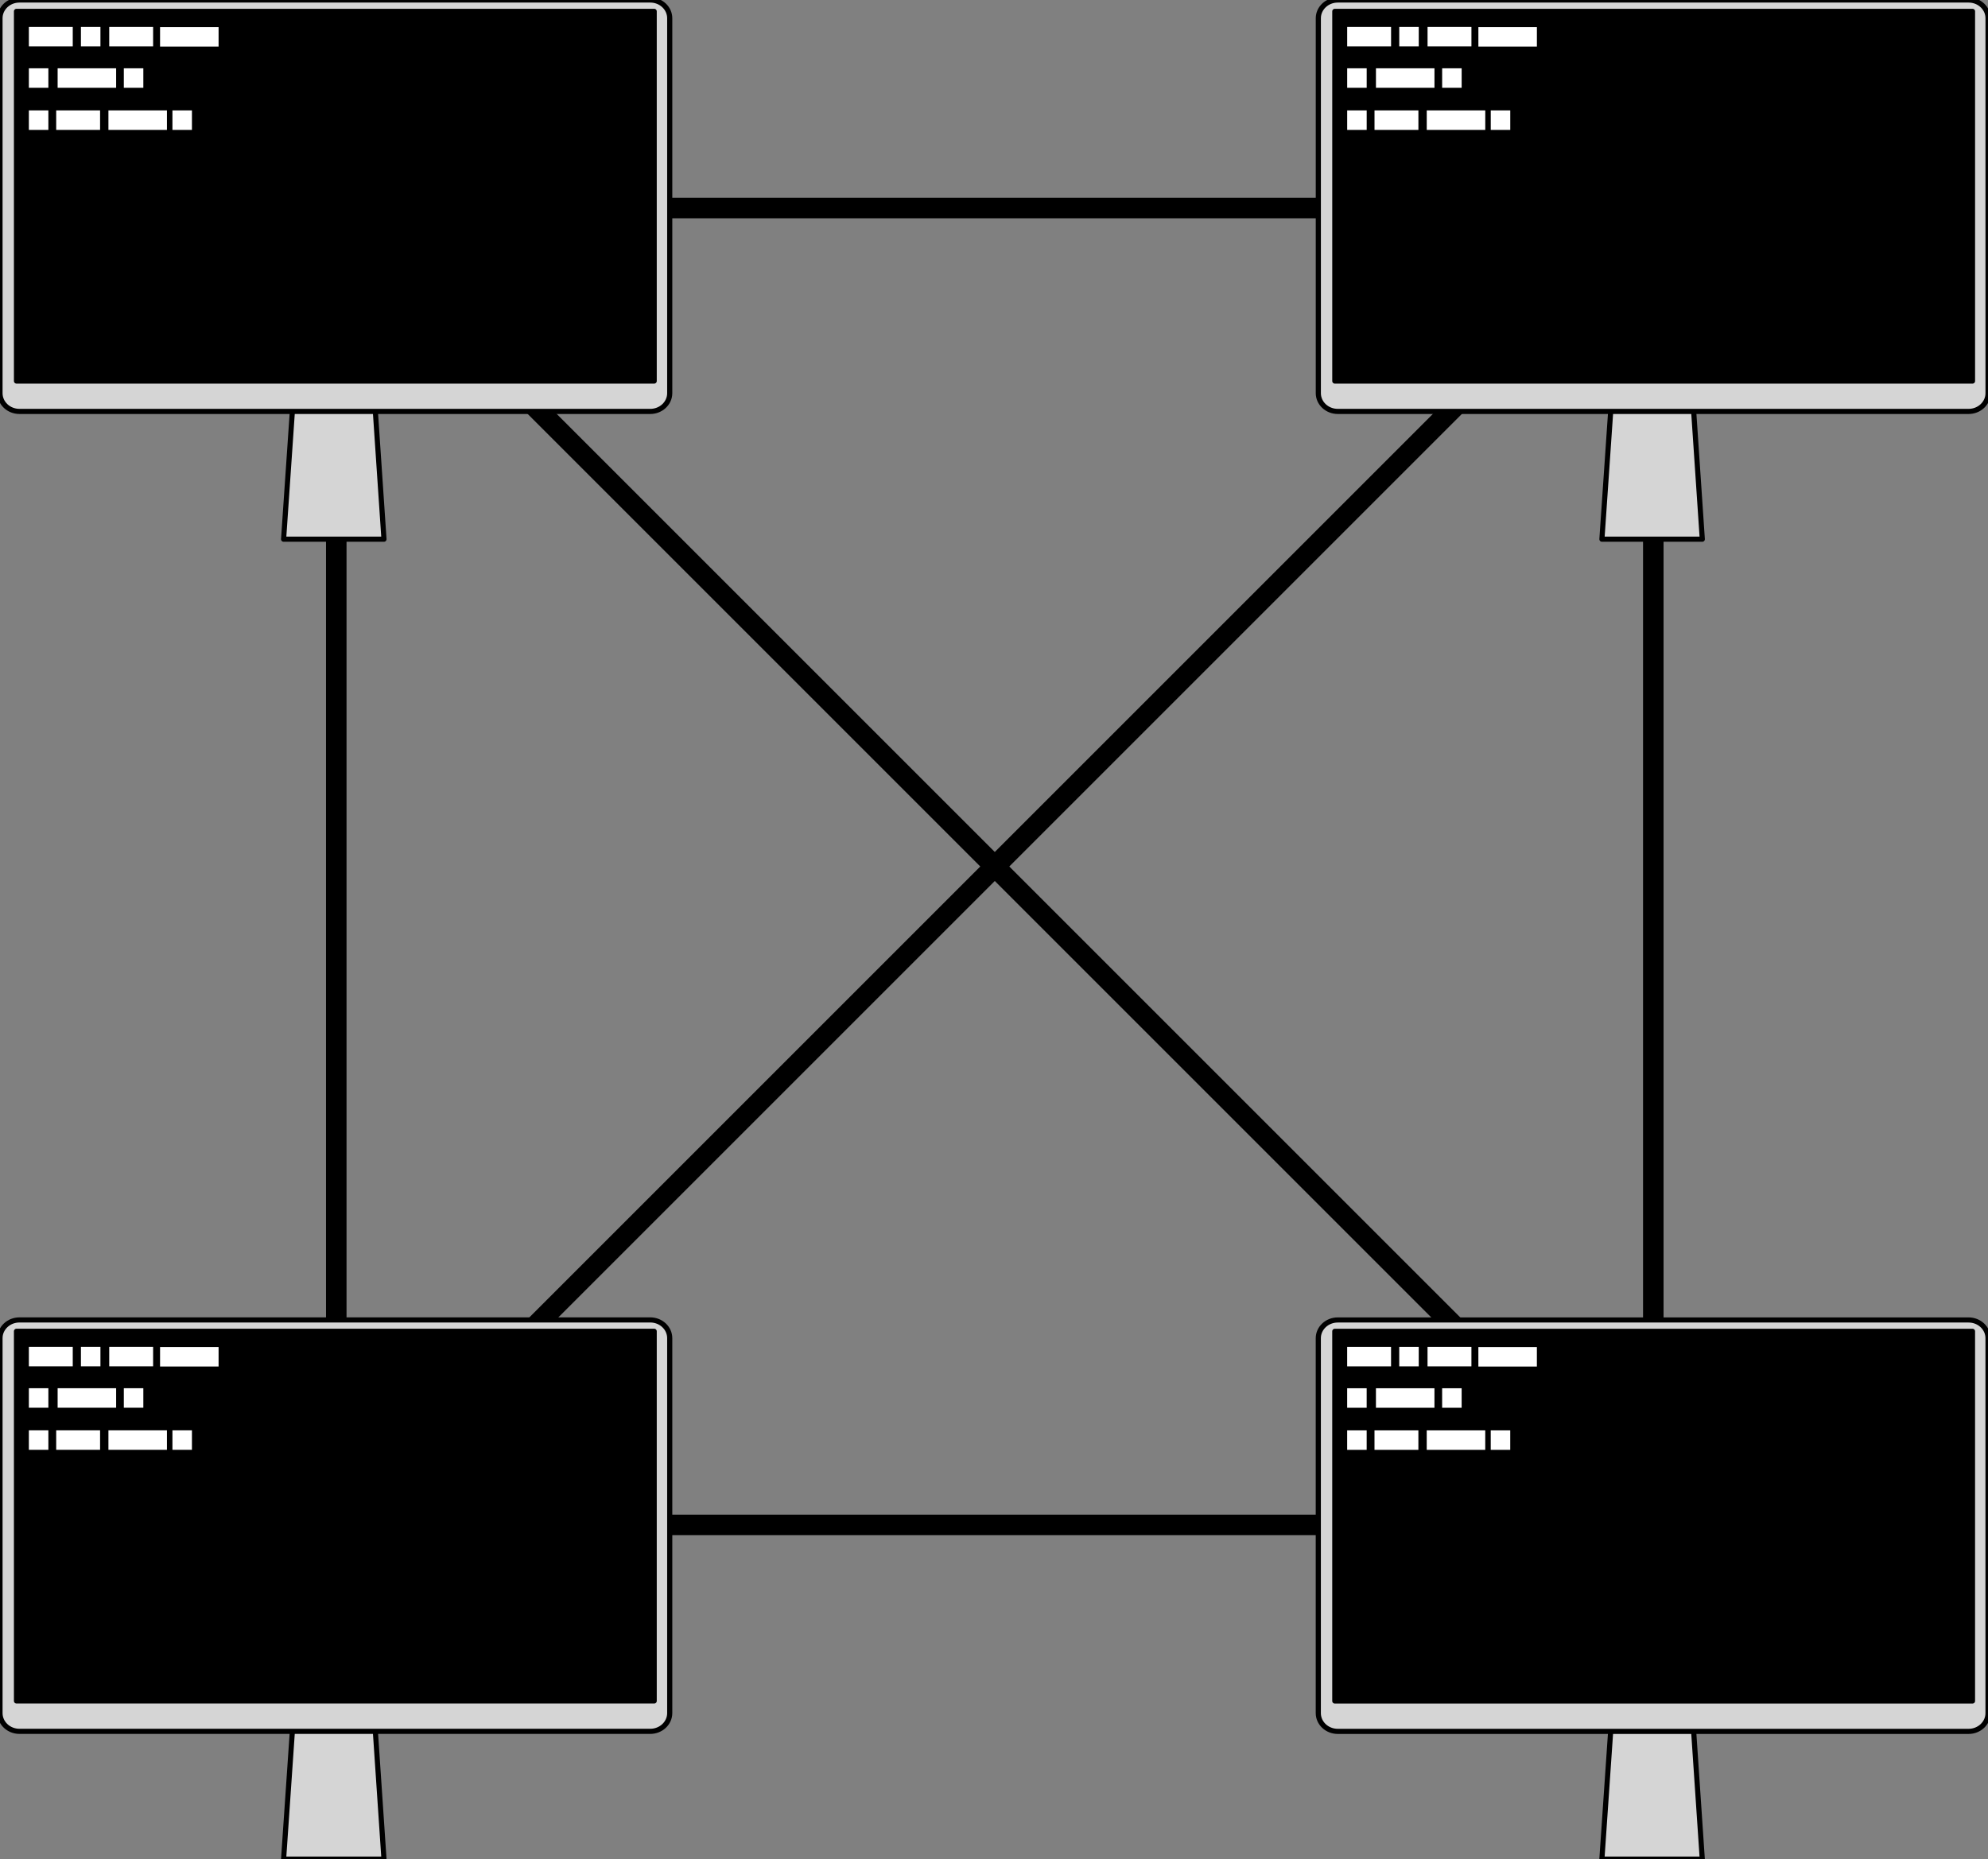 <?xml version="1.0" encoding="UTF-8" standalone="no"?>
<!DOCTYPE svg PUBLIC "-//W3C//DTD SVG 1.1//EN" "http://www.w3.org/Graphics/SVG/1.1/DTD/svg11.dtd">
<!-- Created with Vectornator (http://vectornator.io/) -->
<svg height="100%" stroke-miterlimit="10" style="fill-rule:nonzero;clip-rule:evenodd;stroke-linecap:round;stroke-linejoin:round;" version="1.1" viewBox="0 0 387.63 362.54" width="100%" xml:space="preserve" xmlns="http://www.w3.org/2000/svg" xmlns:xlink="http://www.w3.org/1999/xlink">
<rect x="0" y="0" width="387.63" height="362.54" fill="#808080" stroke="none"/>
<defs/>
<g id="Ebene-1">
<path d="M65.569 40.569L322.368 40.569L322.368 297.367L65.569 297.367L65.569 40.569Z" fill="none" fill-rule="evenodd" opacity="1" stroke="#000000" stroke-linecap="round" stroke-linejoin="round" stroke-width="4"/>
<path d="M65.569 297.367L322.368 40.569" fill="none" fill-rule="evenodd" opacity="1" stroke="#000000" stroke-linecap="round" stroke-linejoin="round" stroke-width="4"/>
<path d="M65.569 40.569L322.368 297.367" fill="none" fill-rule="evenodd" opacity="1" stroke="#000000" stroke-linecap="round" stroke-linejoin="round" stroke-width="4"/>
</g>
<clipPath id="ArtboardFrame">
<rect height="362.54" width="387.63" x="0" y="0"/>
</clipPath>
<g clip-path="url(#ArtboardFrame)" id="Ebene-2">
<g opacity="1">
<path d="M314.142 79.013L330.166 79.088L331.922 105.143L312.349 105.143L314.142 79.013Z" fill="#d5d5d5" fill-rule="evenodd" opacity="1" stroke="#000000" stroke-linecap="round" stroke-linejoin="round" stroke-width="1"/>
<g opacity="1">
<path d="M260.846 0L383.846 0C385.941 0 387.639 1.593 387.639 3.558L387.639 76.671C387.639 78.636 385.941 80.229 383.846 80.229L260.846 80.229C258.751 80.229 257.053 78.636 257.053 76.671L257.053 3.558C257.053 1.593 258.751 0 260.846 0Z" fill="#d5d5d5" fill-rule="evenodd" opacity="1" stroke="#000000" stroke-linecap="round" stroke-linejoin="round" stroke-width="1"/>
<path d="M260.268 2.213L384.611 2.213L384.611 74.305L260.268 74.305L260.268 2.213Z" fill="#000000" fill-rule="evenodd" opacity="1" stroke="#000000" stroke-linecap="round" stroke-linejoin="round" stroke-width="1"/>
</g>
<path d="M262.681 5.248L271.238 5.248L271.238 9.051L262.681 9.051L262.681 5.248Z" fill="#ffffff" fill-rule="evenodd" opacity="1" stroke="none"/>
<path d="M268.01 21.529L276.567 21.529L276.567 25.332L268.01 25.332L268.01 21.529Z" fill="#ffffff" fill-rule="evenodd" opacity="1" stroke="none"/>
<path d="M278.352 5.248L286.908 5.248L286.908 9.051L278.352 9.051L278.352 5.248Z" fill="#ffffff" fill-rule="evenodd" opacity="1" stroke="none"/>
<path d="M288.263 5.282L299.672 5.282L299.672 9.085L288.263 9.085L288.263 5.282Z" fill="#ffffff" fill-rule="evenodd" opacity="1" stroke="none"/>
<path d="M278.195 21.529L289.604 21.529L289.604 25.332L278.195 25.332L278.195 21.529Z" fill="#ffffff" fill-rule="evenodd" opacity="1" stroke="none"/>
<path d="M268.29 13.318L279.699 13.318L279.699 17.122L268.29 17.122L268.29 13.318Z" fill="#ffffff" fill-rule="evenodd" opacity="1" stroke="none"/>
<path d="M272.833 5.248L276.636 5.248L276.636 9.051L272.833 9.051L272.833 5.248Z" fill="#ffffff" fill-rule="evenodd" opacity="1" stroke="none"/>
<path d="M262.681 21.529L266.484 21.529L266.484 25.332L262.681 25.332L262.681 21.529Z" fill="#ffffff" fill-rule="evenodd" opacity="1" stroke="none"/>
<path d="M281.198 13.318L285.001 13.318L285.001 17.122L281.198 17.122L281.198 13.318Z" fill="#ffffff" fill-rule="evenodd" opacity="1" stroke="none"/>
<path d="M290.675 21.529L294.478 21.529L294.478 25.332L290.675 25.332L290.675 21.529Z" fill="#ffffff" fill-rule="evenodd" opacity="1" stroke="none"/>
<path d="M262.681 13.318L266.484 13.318L266.484 17.122L262.681 17.122L262.681 13.318Z" fill="#ffffff" fill-rule="evenodd" opacity="1" stroke="none"/>
</g>
<g opacity="1">
<path d="M314.138 336.41L330.162 336.484L331.918 362.54L312.345 362.54L314.138 336.41Z" fill="#d5d5d5" fill-rule="evenodd" opacity="1" stroke="#000000" stroke-linecap="round" stroke-linejoin="round" stroke-width="1"/>
<g opacity="1">
<path d="M260.842 257.397L383.843 257.397C385.937 257.397 387.635 258.99 387.635 260.954L387.635 334.067C387.635 336.032 385.937 337.625 383.843 337.625L260.842 337.625C258.748 337.625 257.049 336.032 257.049 334.067L257.049 260.954C257.049 258.99 258.748 257.397 260.842 257.397Z" fill="#d5d5d5" fill-rule="evenodd" opacity="1" stroke="#000000" stroke-linecap="round" stroke-linejoin="round" stroke-width="1"/>
<path d="M260.265 259.61L384.607 259.61L384.607 331.702L260.265 331.702L260.265 259.61Z" fill="#000000" fill-rule="evenodd" opacity="1" stroke="#000000" stroke-linecap="round" stroke-linejoin="round" stroke-width="1"/>
</g>
<path d="M262.677 262.645L271.234 262.645L271.234 266.448L262.677 266.448L262.677 262.645Z" fill="#ffffff" fill-rule="evenodd" opacity="1" stroke="none"/>
<path d="M268.006 278.926L276.563 278.926L276.563 282.729L268.006 282.729L268.006 278.926Z" fill="#ffffff" fill-rule="evenodd" opacity="1" stroke="none"/>
<path d="M278.348 262.645L286.905 262.645L286.905 266.448L278.348 266.448L278.348 262.645Z" fill="#ffffff" fill-rule="evenodd" opacity="1" stroke="none"/>
<path d="M288.26 262.679L299.669 262.679L299.669 266.482L288.26 266.482L288.26 262.679Z" fill="#ffffff" fill-rule="evenodd" opacity="1" stroke="none"/>
<path d="M278.191 278.926L289.6 278.926L289.6 282.729L278.191 282.729L278.191 278.926Z" fill="#ffffff" fill-rule="evenodd" opacity="1" stroke="none"/>
<path d="M268.287 270.715L279.696 270.715L279.696 274.518L268.287 274.518L268.287 270.715Z" fill="#ffffff" fill-rule="evenodd" opacity="1" stroke="none"/>
<path d="M272.83 262.645L276.633 262.645L276.633 266.448L272.83 266.448L272.83 262.645Z" fill="#ffffff" fill-rule="evenodd" opacity="1" stroke="none"/>
<path d="M262.677 278.926L266.48 278.926L266.48 282.729L262.677 282.729L262.677 278.926Z" fill="#ffffff" fill-rule="evenodd" opacity="1" stroke="none"/>
<path d="M281.195 270.715L284.998 270.715L284.998 274.518L281.195 274.518L281.195 270.715Z" fill="#ffffff" fill-rule="evenodd" opacity="1" stroke="none"/>
<path d="M290.671 278.926L294.474 278.926L294.474 282.729L290.671 282.729L290.671 278.926Z" fill="#ffffff" fill-rule="evenodd" opacity="1" stroke="none"/>
<path d="M262.677 270.715L266.48 270.715L266.48 274.518L262.677 274.518L262.677 270.715Z" fill="#ffffff" fill-rule="evenodd" opacity="1" stroke="none"/>
</g>
<g opacity="1">
<path d="M57.089 79.013L73.113 79.088L74.869 105.143L55.296 105.143L57.089 79.013Z" fill="#d5d5d5" fill-rule="evenodd" opacity="1" stroke="#000000" stroke-linecap="round" stroke-linejoin="round" stroke-width="1"/>
<g opacity="1">
<path d="M3.793 0L126.793 0C128.888 0 130.586 1.593 130.586 3.558L130.586 76.671C130.586 78.636 128.888 80.229 126.793 80.229L3.793 80.229C1.698 80.229 0 78.636 0 76.671L0 3.558C0 1.593 1.698 0 3.793 0Z" fill="#d5d5d5" fill-rule="evenodd" opacity="1" stroke="#000000" stroke-linecap="round" stroke-linejoin="round" stroke-width="1"/>
<path d="M3.215 2.213L127.558 2.213L127.558 74.305L3.215 74.305L3.215 2.213Z" fill="#000000" fill-rule="evenodd" opacity="1" stroke="#000000" stroke-linecap="round" stroke-linejoin="round" stroke-width="1"/>
</g>
<path d="M5.628 5.248L14.185 5.248L14.185 9.051L5.628 9.051L5.628 5.248Z" fill="#ffffff" fill-rule="evenodd" opacity="1" stroke="none"/>
<path d="M10.957 21.529L19.514 21.529L19.514 25.332L10.957 25.332L10.957 21.529Z" fill="#ffffff" fill-rule="evenodd" opacity="1" stroke="none"/>
<path d="M21.299 5.248L29.855 5.248L29.855 9.051L21.299 9.051L21.299 5.248Z" fill="#ffffff" fill-rule="evenodd" opacity="1" stroke="none"/>
<path d="M31.21 5.282L42.62 5.282L42.62 9.085L31.21 9.085L31.21 5.282Z" fill="#ffffff" fill-rule="evenodd" opacity="1" stroke="none"/>
<path d="M21.142 21.529L32.551 21.529L32.551 25.332L21.142 25.332L21.142 21.529Z" fill="#ffffff" fill-rule="evenodd" opacity="1" stroke="none"/>
<path d="M11.237 13.318L22.646 13.318L22.646 17.122L11.237 17.122L11.237 13.318Z" fill="#ffffff" fill-rule="evenodd" opacity="1" stroke="none"/>
<path d="M15.78 5.248L19.583 5.248L19.583 9.051L15.78 9.051L15.78 5.248Z" fill="#ffffff" fill-rule="evenodd" opacity="1" stroke="none"/>
<path d="M5.628 21.529L9.431 21.529L9.431 25.332L5.628 25.332L5.628 21.529Z" fill="#ffffff" fill-rule="evenodd" opacity="1" stroke="none"/>
<path d="M24.145 13.318L27.948 13.318L27.948 17.122L24.145 17.122L24.145 13.318Z" fill="#ffffff" fill-rule="evenodd" opacity="1" stroke="none"/>
<path d="M33.622 21.529L37.425 21.529L37.425 25.332L33.622 25.332L33.622 21.529Z" fill="#ffffff" fill-rule="evenodd" opacity="1" stroke="none"/>
<path d="M5.628 13.318L9.431 13.318L9.431 17.122L5.628 17.122L5.628 13.318Z" fill="#ffffff" fill-rule="evenodd" opacity="1" stroke="none"/>
</g>
<g opacity="1">
<path d="M57.089 336.403L73.113 336.477L74.869 362.533L55.296 362.533L57.089 336.403Z" fill="#d5d5d5" fill-rule="evenodd" opacity="1" stroke="#000000" stroke-linecap="round" stroke-linejoin="round" stroke-width="1"/>
<g opacity="1">
<path d="M3.793 257.39L126.793 257.39C128.888 257.39 130.586 258.983 130.586 260.948L130.586 334.061C130.586 336.025 128.888 337.618 126.793 337.618L3.793 337.618C1.698 337.618 0 336.025 0 334.061L0 260.948C0 258.983 1.698 257.39 3.793 257.39Z" fill="#d5d5d5" fill-rule="evenodd" opacity="1" stroke="#000000" stroke-linecap="round" stroke-linejoin="round" stroke-width="1"/>
<path d="M3.215 259.603L127.558 259.603L127.558 331.695L3.215 331.695L3.215 259.603Z" fill="#000000" fill-rule="evenodd" opacity="1" stroke="#000000" stroke-linecap="round" stroke-linejoin="round" stroke-width="1"/>
</g>
<path d="M5.628 262.638L14.185 262.638L14.185 266.441L5.628 266.441L5.628 262.638Z" fill="#ffffff" fill-rule="evenodd" opacity="1" stroke="none"/>
<path d="M10.957 278.919L19.514 278.919L19.514 282.722L10.957 282.722L10.957 278.919Z" fill="#ffffff" fill-rule="evenodd" opacity="1" stroke="none"/>
<path d="M21.299 262.638L29.855 262.638L29.855 266.441L21.299 266.441L21.299 262.638Z" fill="#ffffff" fill-rule="evenodd" opacity="1" stroke="none"/>
<path d="M31.21 262.672L42.62 262.672L42.62 266.475L31.21 266.475L31.21 262.672Z" fill="#ffffff" fill-rule="evenodd" opacity="1" stroke="none"/>
<path d="M21.142 278.919L32.551 278.919L32.551 282.722L21.142 282.722L21.142 278.919Z" fill="#ffffff" fill-rule="evenodd" opacity="1" stroke="none"/>
<path d="M11.237 270.708L22.646 270.708L22.646 274.511L11.237 274.511L11.237 270.708Z" fill="#ffffff" fill-rule="evenodd" opacity="1" stroke="none"/>
<path d="M15.78 262.638L19.583 262.638L19.583 266.441L15.78 266.441L15.78 262.638Z" fill="#ffffff" fill-rule="evenodd" opacity="1" stroke="none"/>
<path d="M5.628 278.919L9.431 278.919L9.431 282.722L5.628 282.722L5.628 278.919Z" fill="#ffffff" fill-rule="evenodd" opacity="1" stroke="none"/>
<path d="M24.145 270.708L27.948 270.708L27.948 274.511L24.145 274.511L24.145 270.708Z" fill="#ffffff" fill-rule="evenodd" opacity="1" stroke="none"/>
<path d="M33.622 278.919L37.425 278.919L37.425 282.722L33.622 282.722L33.622 278.919Z" fill="#ffffff" fill-rule="evenodd" opacity="1" stroke="none"/>
<path d="M5.628 270.708L9.431 270.708L9.431 274.511L5.628 274.511L5.628 270.708Z" fill="#ffffff" fill-rule="evenodd" opacity="1" stroke="none"/>
</g>
</g>
</svg>
